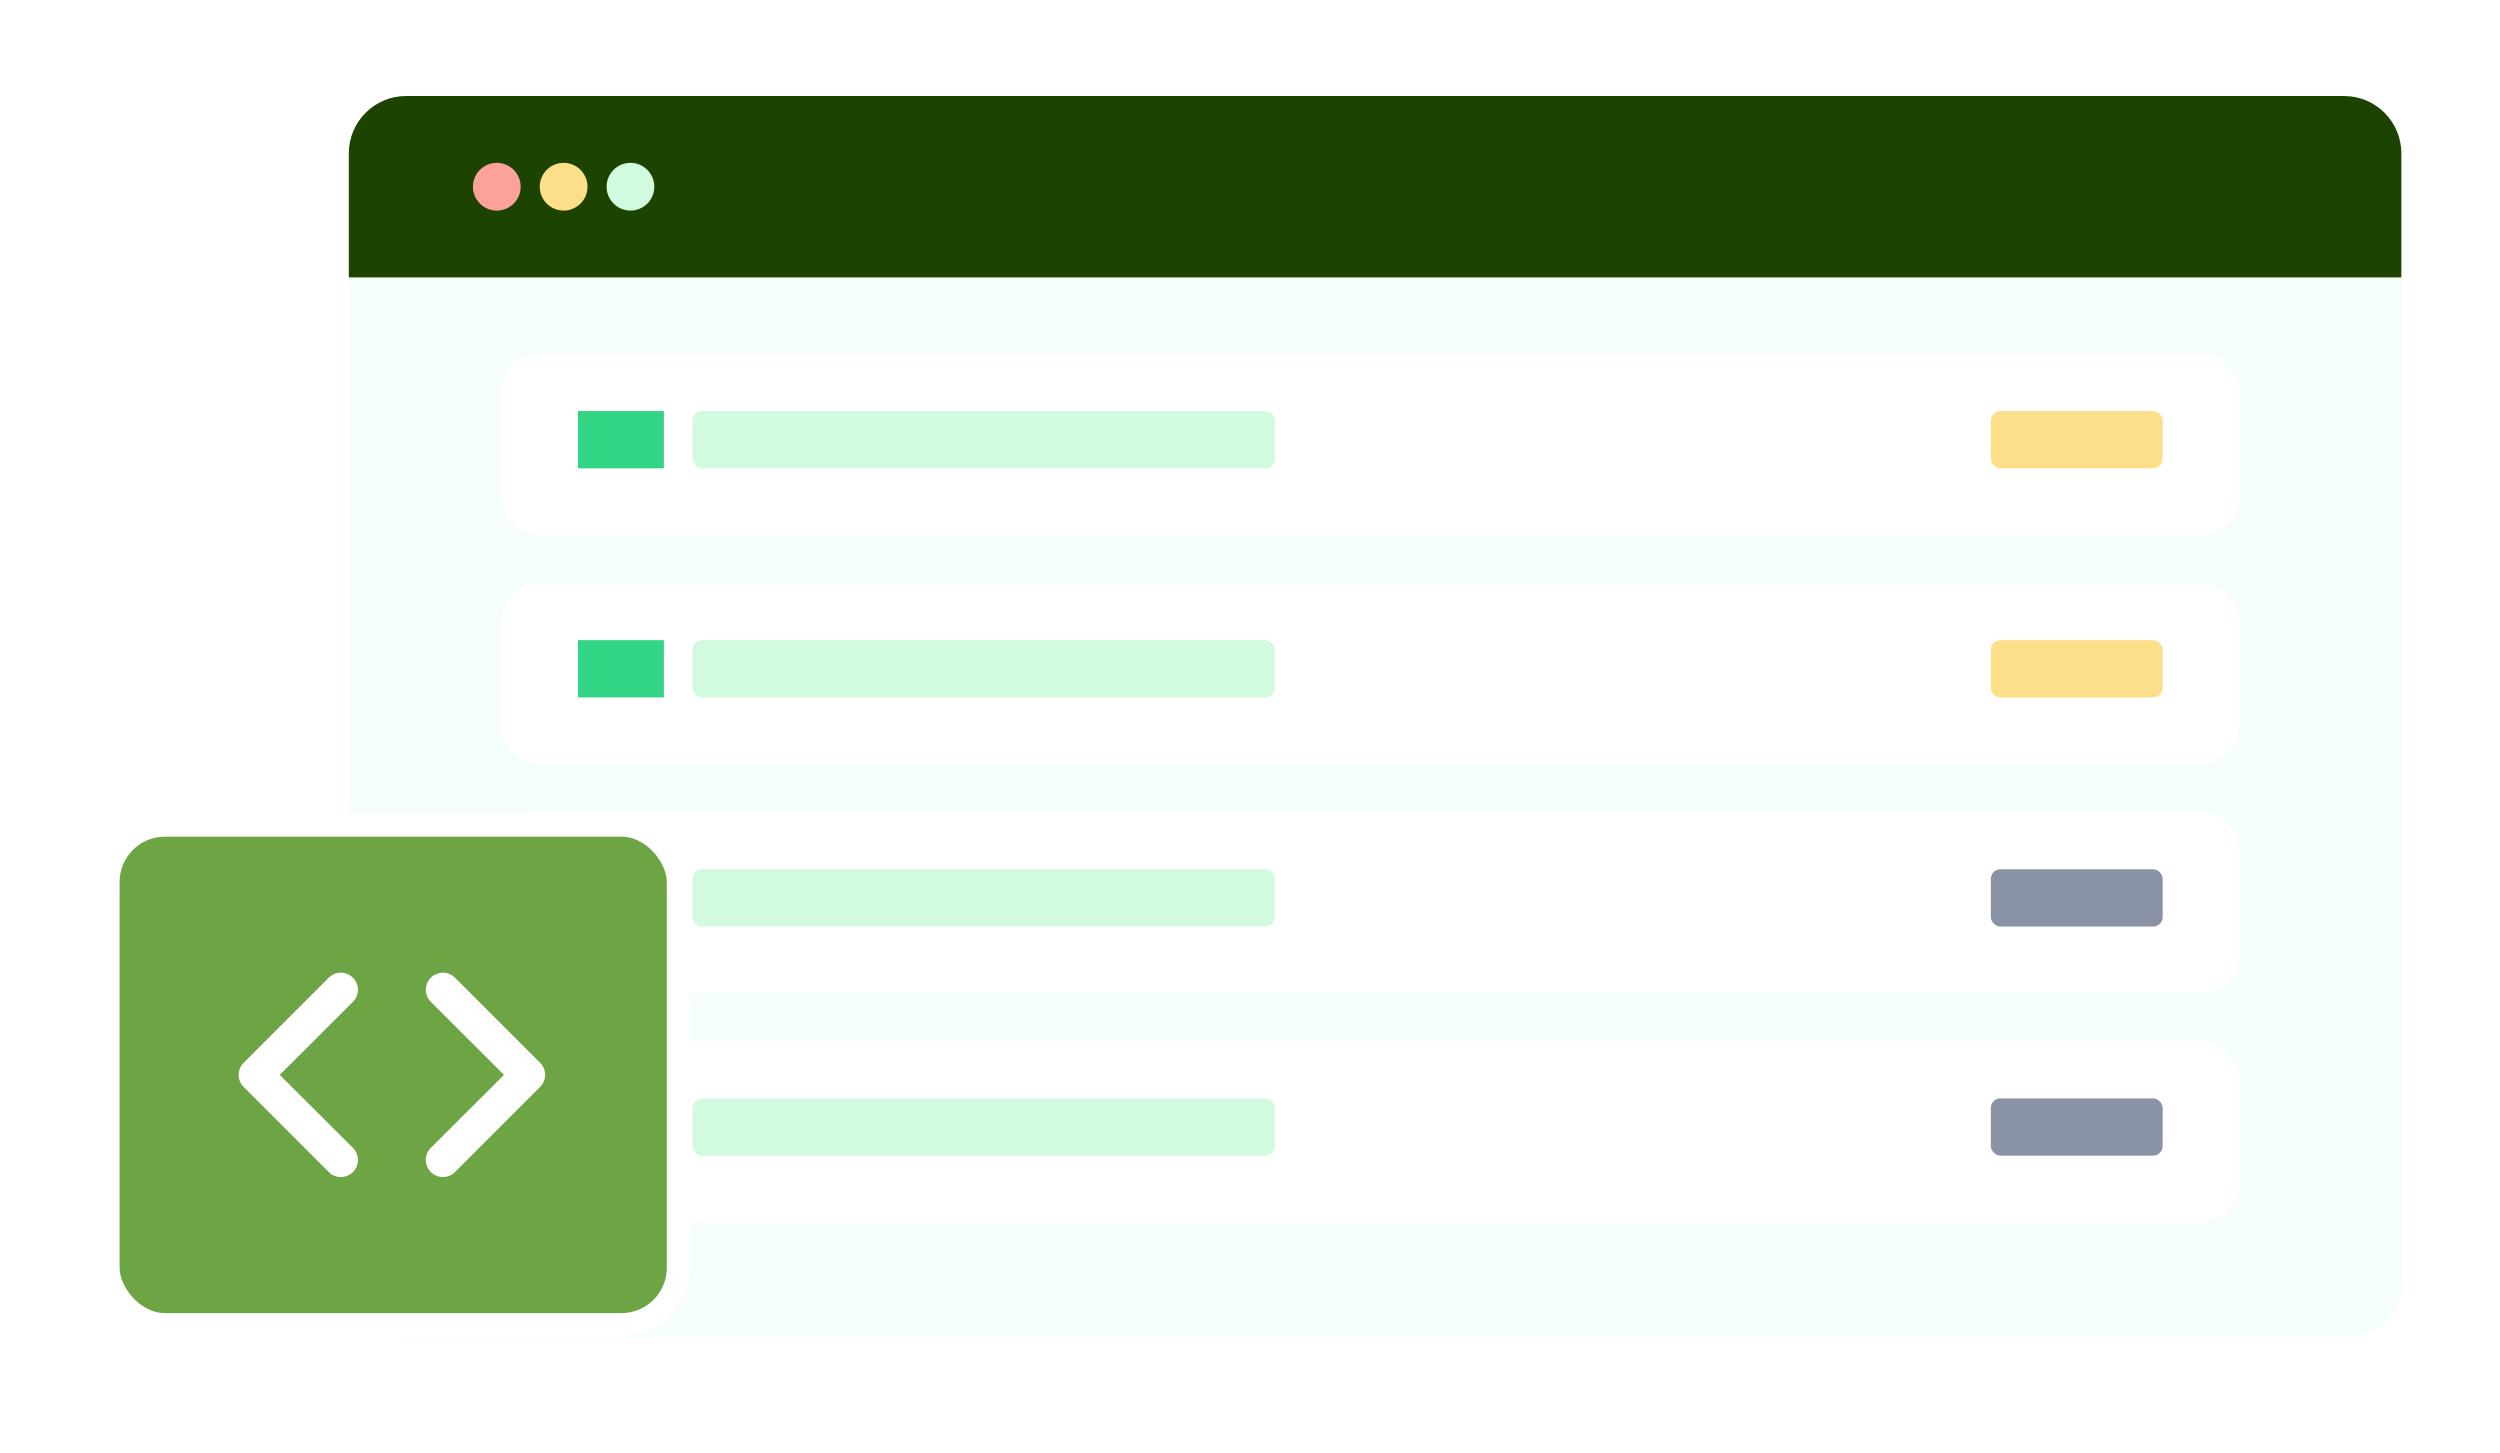 <svg width="258" height="150" viewBox="0 0 258 150" fill="none" xmlns="http://www.w3.org/2000/svg">
<g filter="url(#filter0_d_788_8706)">
<rect x="36" y="10" width="212" height="128" rx="5.911" fill="#F6FEF9"/>
<path d="M36 15.82C36 12.556 38.647 9.909 41.911 9.909H241.906C245.171 9.909 247.817 12.556 247.817 15.82V28.628H36V15.82Z" fill="#1C4300"/>
<rect x="51.762" y="36.51" width="179.306" height="18.719" rx="3.941" fill="white"/>
<rect x="59.645" y="42.421" width="8.867" height="5.911" fill="#32D583"/>
<rect x="71.467" y="42.421" width="60.097" height="5.911" rx="0.985" fill="#D1FADF"/>
<rect x="205.453" y="42.421" width="17.733" height="5.911" rx="0.985" fill="#FEDF89"/>
<rect x="51.762" y="60.154" width="179.306" height="18.719" rx="3.941" fill="white"/>
<rect x="59.645" y="66.066" width="8.867" height="5.911" fill="#32D583"/>
<rect x="71.467" y="66.066" width="60.097" height="5.911" rx="0.985" fill="#D1FADF"/>
<rect x="205.453" y="66.066" width="17.733" height="5.911" rx="0.985" fill="#FEDF89"/>
<rect x="51.762" y="83.799" width="179.306" height="18.719" rx="3.941" fill="white"/>
<rect x="59.645" y="89.709" width="8.867" height="5.911" fill="#32D583"/>
<rect x="71.467" y="89.709" width="60.097" height="5.911" rx="0.985" fill="#D1FADF"/>
<rect x="205.453" y="89.709" width="17.733" height="5.911" rx="0.985" fill="#8A93A5"/>
<rect x="51.762" y="107.444" width="179.306" height="18.719" rx="3.941" fill="white"/>
<rect x="59.645" y="113.354" width="8.867" height="5.911" fill="#32D583"/>
<rect x="71.467" y="113.354" width="60.097" height="5.911" rx="0.985" fill="#D1FADF"/>
<rect x="205.453" y="113.354" width="17.733" height="5.911" rx="0.985" fill="#8A93A5"/>
<circle cx="51.27" cy="19.269" r="2.463" fill="#FDA29B"/>
<circle cx="58.166" cy="19.269" r="2.463" fill="#FEDF89"/>
<circle cx="65.063" cy="19.269" r="2.463" fill="#D1FADF"/>
<rect x="11.171" y="85.171" width="58.814" height="51.512" rx="5.854" fill="#6DA544" stroke="white" stroke-width="2.341"/>
<path d="M36.42 100.899C36.257 100.735 36.063 100.604 35.849 100.515C35.635 100.426 35.406 100.38 35.174 100.38C34.942 100.38 34.712 100.426 34.498 100.515C34.284 100.604 34.09 100.735 33.927 100.899L25.146 109.68C24.982 109.843 24.851 110.037 24.762 110.251C24.673 110.465 24.627 110.695 24.627 110.927C24.627 111.158 24.673 111.388 24.762 111.602C24.851 111.816 24.982 112.01 25.146 112.173L33.927 120.954C34.09 121.119 34.284 121.249 34.498 121.338C34.712 121.427 34.942 121.473 35.174 121.473C35.406 121.473 35.635 121.427 35.849 121.338C36.063 121.249 36.257 121.119 36.42 120.954C36.585 120.791 36.716 120.596 36.805 120.382C36.894 120.168 36.94 119.939 36.94 119.707C36.94 119.475 36.894 119.246 36.805 119.032C36.716 118.818 36.585 118.624 36.42 118.46L28.869 110.927L36.42 103.393C36.585 103.23 36.716 103.036 36.805 102.822C36.894 102.608 36.94 102.378 36.94 102.146C36.94 101.914 36.894 101.685 36.805 101.471C36.716 101.257 36.585 101.063 36.42 100.899ZM55.737 109.68L46.957 100.899C46.793 100.736 46.599 100.606 46.385 100.517C46.171 100.428 45.942 100.383 45.71 100.383C45.243 100.383 44.794 100.569 44.463 100.899C44.3 101.063 44.17 101.257 44.081 101.471C43.993 101.685 43.947 101.915 43.947 102.146C43.947 102.614 44.133 103.062 44.463 103.393L52.015 110.927L44.463 118.46C44.299 118.624 44.168 118.818 44.079 119.032C43.99 119.246 43.944 119.475 43.944 119.707C43.944 119.939 43.99 120.168 44.079 120.382C44.168 120.596 44.299 120.791 44.463 120.954C44.627 121.119 44.821 121.249 45.035 121.338C45.249 121.427 45.478 121.473 45.71 121.473C45.942 121.473 46.172 121.427 46.386 121.338C46.6 121.249 46.794 121.119 46.957 120.954L55.737 112.173C55.902 112.01 56.033 111.816 56.122 111.602C56.211 111.388 56.257 111.158 56.257 110.927C56.257 110.695 56.211 110.465 56.122 110.251C56.033 110.037 55.902 109.843 55.737 109.68Z" fill="white"/>
</g>
<defs>
<filter id="filter0_d_788_8706" x="0.148" y="0.057" width="257.704" height="147.795" filterUnits="userSpaceOnUse" color-interpolation-filters="sRGB">
<feFlood flood-opacity="0" result="BackgroundImageFix"/>
<feColorMatrix in="SourceAlpha" type="matrix" values="0 0 0 0 0 0 0 0 0 0 0 0 0 0 0 0 0 0 127 0" result="hardAlpha"/>
<feOffset/>
<feGaussianBlur stdDeviation="4.926"/>
<feComposite in2="hardAlpha" operator="out"/>
<feColorMatrix type="matrix" values="0 0 0 0 0.196 0 0 0 0 0.196 0 0 0 0 0.196 0 0 0 0.1 0"/>
<feBlend mode="normal" in2="BackgroundImageFix" result="effect1_dropShadow_788_8706"/>
<feBlend mode="normal" in="SourceGraphic" in2="effect1_dropShadow_788_8706" result="shape"/>
</filter>
</defs>
</svg>
